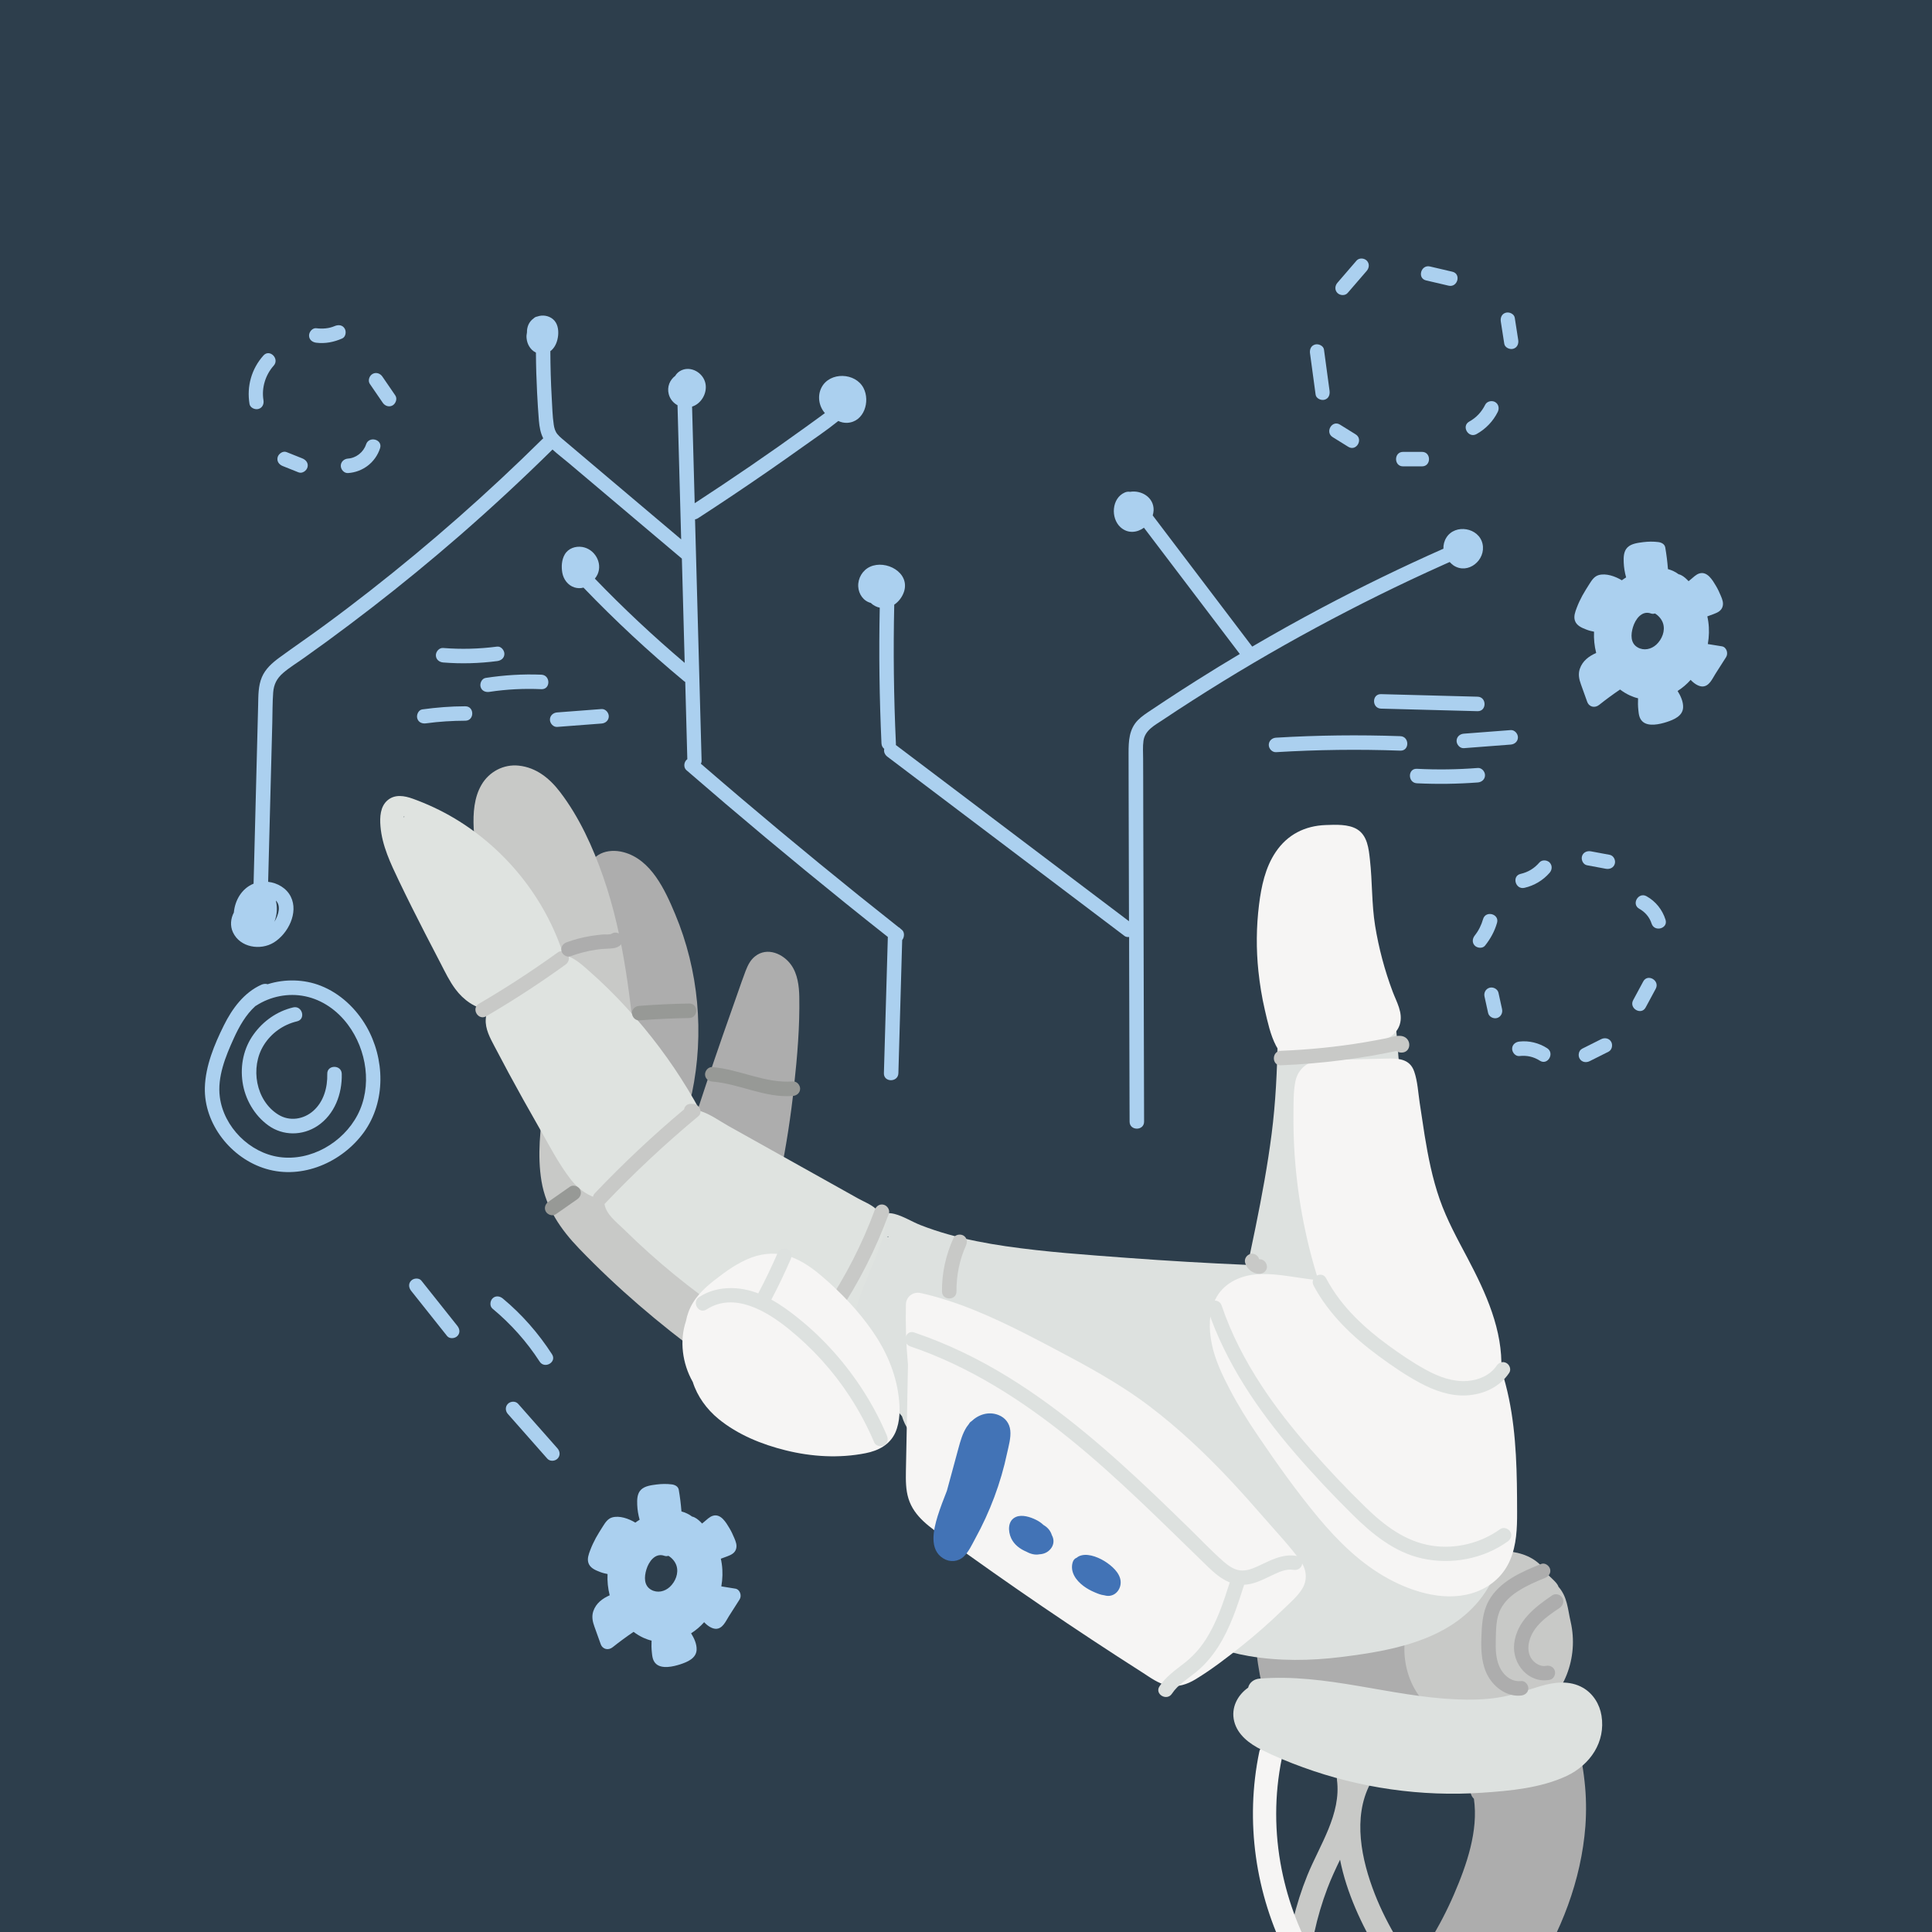 <svg xmlns="http://www.w3.org/2000/svg" xmlns:xlink="http://www.w3.org/1999/xlink" xml:space="preserve" width="2800" height="2800" viewBox="0 0 2800 2800"><rect x="0" y="0" width="2800" height="2800" fill="#808080" stroke="none"/><style>.st1{clip-path:url(#SVGID_2_)}.st2{fill:#adadad}.st3{fill:#c8c9c7}.st4{fill:#f6f5f4}.st5{fill:#dde1df}.st7{fill:#979996}.st8{fill:#4273b6}.st9{clip-path:url(#SVGID_2_)}.st10,.st9{fill:#abd0ef}</style><path id="Capa_2" d="M-23.5-23.5h2846.9v2846.9H-23.5z" style="fill:#2d3e4c" transform="rotate(90 1400 1400)"/><g id="Capa_4"><defs><path id="SVGID_1_" d="M-23.5-23.5h2846.9v2846.9H-23.5z" transform="rotate(90 1400 1400)"/></defs><clipPath id="SVGID_2_"><use xlink:href="#SVGID_1_" style="overflow:visible"/></clipPath><g class="st1"><path d="M2296.5 2582c-1.3-11.9-3-24-5.7-35.7-2.2-9.8-6.5-19.9-15.2-25.6-9.8-6.4-20.5-5.4-31.5-3.9-13.2 1.8-26.4 3.6-39.5 5.5-24.4 3.6-48.7 7.5-73 11.7-9.1 1.6-14.1 12.7-11.9 20.9 3.9 14.7 7.9 29.4 11.8 44.1.9 3.4 2.5 6 4.6 7.9 6.8 46.6-10.7 96.4-28.8 138.4-20.2 46.9-47.4 91.1-80.5 130.1-34.5 40.6-74.7 74.1-119 103.4-46.4 30.6-89.3 63.8-124.7 107-38.1 46.5-67.2 99.4-85.4 156.7-3.1 9.7 5.5 22.8 16.4 21.6 43.9-4.9 87.7-9.7 131.6-14.6 21.4-2.4 42.8-4.7 64.2-7.1l32.1-3.6c11.5-1.3 24.2-1.3 35.5-4.1 9.5-2.4 16.2-9.2 18.2-18.7 2-9.6-1.5-20.4-1.6-30.2-.2-17.9 3.6-35.4 9.9-52.1 13.3-35.7 38.6-65.5 64.8-92.5 26.9-27.8 55-54.2 80.7-83.2 25.5-28.8 49.4-59.2 70.2-91.5 42.7-66.2 72-141.3 78-220.2 1.5-21.3 1.2-42.9-1.2-64.3" class="st2"/><path d="M2222 3178.7c-.9-12.9-2.7-25.7-5.3-38.4-10.3-50.9-33.9-98.5-61.3-142.2-53-84.8-126.2-159.1-163-253.3-19.2-49.1-32.4-110.7-6.5-159.8 9.3-17.5-13.9-33.3-26-21.8-1.6-.5-3.4-.8-5.3-.8-8.3 0-18.2 7.8-17 17 6.5 49.7-25 94.4-42.9 138.5-17.3 42.7-27.9 88-31.7 133.9-3.8 45.6-.1 92.3 12.3 136.5 12.8 45.2 35.2 85 64.3 121.6 30.1 37.9 66.8 73.8 81.3 121.3 5.5 17.9 34 15.2 33.4-4.5-.1-4.9-.3-9.9-.4-14.8-.2-7.6-4.5-12.6-9.9-14.9-15.4-33-39-61.3-62.4-89.3-28.1-33.7-53.2-68.5-67.7-110.3-29.3-84.4-21.4-178.1 9.9-260.8 5.2-13.8 11.7-27.6 18.3-41.4 9.4 47.9 31.6 95 55.1 134.1 47.4 78.7 111 146.7 153.4 228.6 11.6 22.5 21.4 45.8 28.2 70.1 3.4 12.2 6.3 24.8 7.9 37.4.7 5.7 1.2 11.5 1.5 17.3q.3 4.05.3 8.1c-3.6 3.3-6 8.2-5.8 14.4.3 17.3 21.3 24.5 33.1 12.5 9.6-9.7 7.1-26.5 6.2-39" class="st3"/><path d="M2182.8 3225.9c-8.8-53-29.4-104.4-59.9-148.7-31-45-72-80.8-112.3-117.2-38.1-34.4-73.8-70.3-100.5-114.4-25.4-42-43-88.1-52.6-136.2-10.6-53.1-10.7-108.4.3-161.4 1.9-9-2.6-18.4-11.9-20.9-8.4-2.3-19.1 2.8-20.9 11.9-20.8 100.3-5.7 205.9 40.8 297 23.8 46.5 56.2 87.3 93.8 123.3 39.6 37.9 83.3 71.8 118.2 114.3 38 46.2 62.3 102.6 72.1 161.4 1.5 9.1 12.7 14.1 20.9 11.9 9.7-2.7 13.5-11.9 12-21" class="st4"/><path d="M2158.3 2465.3c-7.1-27.3-20.2-52.9-35.1-76.7-7.5-12.1-15.6-23.8-23.8-35.4-7.8-11.2-15.6-23.6-28.3-29.8-14.4-7.1-29.9-4.5-44.9-.9-11.5 2.7-23.2 4.9-35 6.3-56.5 6.8-118.2 4.8-166.8 39.2-7.5 5.3-11 14.9-6.1 23.3.7 1.2 1.6 2.3 2.6 3.3 1.3 11 3 22 5 32.9 2.6 14.3 7.6 28.1 21 35.7 12.4 6.9 27.9 8 41.6 10.6 15.8 3 31.5 6 47.3 9 31 5.9 62 11.7 92.9 17.6 30.5 5.8 61.3 13.6 92.2 17.1 12.6 1.4 25.9-1.1 34.2-11.4 9.5-12.1 6.7-27.2 3.2-40.8" class="st2"/><path d="M2276.4 2350.8c-4.5-19.6-4.8-36.5-17.8-51.2-1.9-6.9-13.6-14.3-17.3-20.4-10.6-17.6-29.1-27-48.9-30-17.5-2.6-35.6-3.8-49.3 6.5-41.1 12.6-78.6 40.2-96.2 80-22.6 50.7-12.4 111.3 32.8 145.8 41.1 31.4 99.6 32.3 142.9 4.5 44.7-28.6 65.5-83.7 53.8-135.2" class="st3"/><path d="M2321 2486.4c-2.6-16.5-12.2-32-26.9-40.4-19.2-11-41.7-8.3-62-2.2-20.5 6.2-40.1 13.3-61.3 16.5-20 3.1-40.6 3.4-60.8 2.5-95.5-4.1-188.3-37.8-284.6-30-7.9.6-14.7 5.5-16.5 13.1-15.3 10.7-25.2 29.1-20.2 48.9 5 19.7 22.3 32.5 39.6 41.1 19.5 9.7 39.8 18.1 60.3 25.5 82.3 30 171.4 42.7 258.8 36.8 41-2.7 85.6-6.8 123.2-24.4 34-16.1 56.6-49.1 50.4-87.4" class="st5"/><path d="M1141.1 1864.8c-6.2-18.4-20.8-31.4-34.5-44.3-15.7-14.8-31.3-29.6-47-44.4-30.9-29.2-61.8-58.5-92.8-87.7l-52.8-50c-16.7-15.8-33-32.5-50.4-47.5-15.5-13.3-37.1-24.3-56.6-12.2-3.6 2.2-6.7 5.1-9.3 8.3-4.6 2-8.4 5.7-9.2 10.8-5.5 37.9-10 76.1-3.7 114.2 6.5 38.7 27.8 69.8 54.5 97.5 55 57.2 115.9 109.1 179.8 156 14.8 10.9 31.3 21.3 50.5 20.1 16-1.1 30.4-9.4 40.7-21.6 10.6-12.5 17.6-26.9 23.6-42 7-18 13.6-38.1 7.2-57.2" class="st3"/><path d="M978.4 1324.6c-14.5-34.6-34.7-78.9-74.6-89.5-23.2-6.2-48.6 2.2-51.1 28.8-.9 10.2 1.5 20.8 2.8 30.9 1.7 13.1 3.5 26.2 5.3 39.3 6.7 47.9 14.4 95.6 22.9 143.2-5.3 6-6.7 15.1 1 22.1 18.4 16.7 35.6 34.8 51 54.4 13.4 17 25.4 43.9 50.7 43.2 7.1-.2 14.9-5.1 16.4-12.5 18.1-86.7 9.9-178.1-24.4-259.9M1158.4 1444.7c-.3-15.6-2.4-32.9-11.6-46-11.5-16.4-34.8-26.7-52.4-12.8-7 5.5-10.6 13-13.8 21.2-4.1 10.6-7.7 21.4-11.5 32.1-7.3 20.6-14.6 41.3-21.8 62-16.3 46.9-32 94-47.4 141.2-3.2 9.9 2.5 17.2 10.2 19.8 1.2.8 2.5 1.4 3.9 2 32.3 12.9 63.1 29.5 91.9 49 8.7 5.9 22.9.2 25-10.2 8.7-42.9 15.4-86.2 20-129.7 4.6-42.5 8.3-85.8 7.5-128.6" class="st2"/><path d="M923.4 1546.8c-9-92.9-18.3-187.4-49.2-276.1-15-43-34.6-86.3-62.4-122.7-15.2-19.9-34.5-35.7-60.1-38.4-21.8-2.3-42.7 8.8-53.7 27.5-11 18.5-12.5 41.7-11.5 62.7 1.4 29.5 4.7 59 7 88.5.1 1.3.3 2.6.7 3.9-1.3 5-.3 10.6 4.4 15.3 73.6 75 138.4 158.1 193.1 247.8 8.2 13.5 33.4 9.1 31.7-8.5" class="st3"/><path d="M2160 2052c-12.5-43-26-85.7-39.5-128.4-27.1-85.7-54.2-171.6-73.1-259.5-9.3-43.5-16.6-87.4-20.6-131.8-3.8-42.1-3.3-87.3-31.7-121.5-24.7-29.8-66.9-39.5-99.4-16-36.1 26.2-43.3 70-44 111.8-.8 45.7-2.9 91-8.7 136.4s-14.2 90.5-23.3 135.3q-5.55 27.45-11.4 54.9c-58.2-2.5-116.4-5.9-174.5-10.2-58.7-4.4-117.9-8.4-176.2-16.9-28.2-4.1-56.3-9.5-83.8-17.3-13.4-3.8-26.7-8.2-39.7-13.3-12.5-4.9-24.8-12.9-37.8-16.2-15.5-3.9-29.8 2.3-37.2 16.5-6.8 13.1-11.9 27.5-17.7 41.1-12.3 28.5-25.9 56.7-36.8 85.7-7.2 19.1 3.2 32.6 15 46.6 11.4 13.4 22.7 26.8 34.1 40.2l53.5 63.1c9.1 31.2 37.6 48.4 66.5 62.4 30.9 15 59.8 32.7 87.3 53.3 55.4 41.7 103.9 91.6 157.7 135.2 56.2 45.4 118.6 84.2 190.9 96.6 44.3 7.6 89.3 7 133.8 1.5 41.2-5.1 83.7-11.7 122.5-27.2 37.2-14.8 69.5-37.9 90.4-72.6 20.2-33.6 28.7-73.7 28.6-112.6-.2-46.8-12-92.6-24.9-137.1m-872.8-260c.1.1.2.2.4.2-1.8 2.7-1.1-1.4-.4-.2" class="st5"/><path d="M1884.7 2262c-15.4-21.2-34-40.8-51.2-60.6-17.1-19.7-34.4-39.1-52.2-58.1-35.9-38.1-74.1-74-115.8-105.6-44.3-33.5-93.1-59.6-142.1-85.4-48.3-25.4-97.2-50.5-149.2-67.4-13.1-4.2-26.3-7.9-39.7-10.9-10.9-2.5-21.3 5-21.6 16.4-.7 29.2.3 58.5 3 87.5-.7 36.4-1.4 72.8-2.1 109.1l-.9 44.8c-.2 13.3-.3 27.2 3.7 40 8.2 26.6 31.5 41.6 52.8 57.1 93.3 67.7 188.6 132.7 285.8 194.7 11.6 7.4 23.6 16.6 37.4 19.2 14.6 2.7 27.9-1.6 40.3-9.2 23.2-14.1 45-30.9 66.2-47.8 21-16.7 41.2-34.5 60.4-53.2 9.5-9.2 20.7-18.6 27.7-29.9 8.1-13 6.4-28.3-2.5-40.7M2186.8 2026.6c-2.9-13.8-6.4-27.8-11-41.3 2.4-57.6-22.2-111.3-48.9-161.9-14.7-27.8-30-55.5-40.4-85.3-10.5-30-16.7-61.3-21.8-92.6-2.5-15.8-4.8-31.5-7.2-47.3-2.2-14.7-3-31.1-7.9-45.2-6.5-19.1-23.9-19.2-40.9-18.8l-51.2 1.2c-16.6.4-34.1-.8-50.4 2.2-15.6 2.8-26.8 14.6-29.8 30-2.9 15-2.6 31-2.7 46.2-.2 16.1.2 32.3 1 48.4 3.5 65.6 15.3 130.7 35.1 193.3-5.2-.7-10.5-1.3-15.7-2-25-3.2-51.5-9.1-76.8-6.4-23.6 2.6-46.2 14-56.9 36.2-9.6 20-9.5 42.4-5.2 63.9 4.6 23.2 15.1 45.2 26 66 12.2 23.5 26.3 46 41.2 67.9 27.4 40.4 56 80.7 87.3 118.3 28.8 34.6 61.9 67.1 101.7 88.7 37.8 20.5 86.4 34.7 128.4 18.4 21.8-8.5 38.7-24 47.9-45.6 9.3-21.9 10.2-46 10.1-69.5-.1-55-.7-110.6-11.9-164.8M2018.3 1437c-11.6-30.9-20.1-62.9-25.4-95.5-5.1-31.8-3.9-63.7-7.5-95.6-1.7-15.7-3.6-34.9-18.5-44-12.6-7.7-31.2-6.7-45.6-6.2-30.3 1.1-55.5 13.9-72.5 39.2-15.1 22.4-20.8 49.7-24.1 76.1-4 32.1-4.3 64.6-.9 96.7 2 18.8 5 37.5 9.3 56 4 17.1 8 36.2 16.2 51.9 7.7 14.7 21.7 18.8 36.3 17.3 3 1.3 6.5 1.7 10.5.8l52.2-11.7c16.2-3.7 33-6.5 49-11.2 13.5-4 27-11.9 31.4-26.1 5.1-16.7-4.8-32.7-10.4-47.7" class="st4"/><path d="M1271.7 1754.4c-.1 0-.2 0-.2-.1-.6-.8-1.3-1.5-2-2.2-7-6.5-17.6-10.6-25.9-15.2l-93.9-52.5-93.9-52.5c-12.7-7.1-26.5-17.3-40.9-21.7-23.1-42.7-50.4-83-81.4-120.5-16.2-19.6-33.4-38.4-51.5-56.2-9.2-9.1-18.7-17.9-28.4-26.4-9.9-8.7-20-18-32.7-22.3-1.5-.5-2.9-.9-4.4-1.2-26.5-82.1-83.7-153.3-157.7-197.5-19.1-11.4-39.4-20.9-60.4-28.5-12.2-4.4-26-6.9-36.7 2.2s-11.4 24.5-10.3 37.6c2.3 28.3 14.7 53.9 26.7 79.1 12.3 25.7 25.1 51.2 38.1 76.5 7.5 14.5 15 29.1 22.6 43.6 6.5 12.6 12.7 25.5 21.2 36.9 11.7 15.8 28.6 27.7 46.9 30-1.5 4.3-2.6 8.7-2.9 13.3-1 14.5 6.3 27.5 12.8 39.9 6.8 13 13.7 25.9 20.6 38.8 13.7 25.3 27.7 50.5 42 75.4 15.2 26.5 29.5 54.9 48.3 79.1 11.7 15 29.7 27 48.3 28.3-.2 1.5-.2 3.1-.1 4.6 1 16.3 18.3 28.8 29 39.4 45.9 45.2 96.1 86.2 149.3 122.4 15 10.2 30.3 20 45.8 29.4 15.8 9.6 31.8 19.5 49 26.3 28.5 11.3 67.3 5.8 81.1-23.5 3.1-3.1 4.9-7.5 5.4-12.2 5.3-52.6 38.1-98 48.2-149.5 1.6-8.9-2.7-18.3-12-20.8m-686.4-569.8v-1.5c1.1.2.8.8 0 1.5" style="fill:#dfe3e0"/><path d="M1004.6 1599.9c-1.1 0-2.2 0-3.3-.1-5.7-.1-9 3.6-9.9 8-45.3 38-88.4 78.5-129.2 121.4-9.3 9.8 5.5 24.7 14.8 14.8 42.5-44.7 87.6-86.8 135-126.2 7.4-6 1.1-17.7-7.4-17.9M823.1 1383.9c-2.7-4.5-9.7-7.1-14.4-3.8-37 26.7-75.2 51.6-114.6 74.6-11.7 6.8-1.1 25 10.6 18.1 39.4-23 77.6-47.9 114.6-74.6 4.6-3.2 6.9-9.1 3.8-14.3M1280.8 1746c-5.9-1.6-11 2-12.9 7.3-18.3 49.7-42.6 97-72.1 141-3.2 4.7-.9 11.6 3.8 14.4 5.2 3 11.2 1 14.4-3.8 30.5-45.5 55.3-94.6 74.2-146 1.9-5.3-2.2-11.5-7.4-12.9" class="st3"/><path d="M1302.4 2023.8c-4.3-34.5-18.4-66.6-38.2-95-20.4-29.3-45.4-55.5-72.5-78.7-14-11.9-28.8-22.7-46.3-28.9-17.9-6.3-38-5.4-55.7 1.1-20 7.4-37.1 19.7-53.8 32.7-16.3 12.8-30.9 26.7-38.2 46.7-1.6 4.4-2.8 8.8-3.6 13.1-9.6 28.5-5.1 61.3 9.6 87.5.1.2.2.3.3.5 6.6 21 20.2 39.6 37.5 53.8 27.9 22.7 62.3 36.7 97 45.3 37.8 9.4 77.6 11.8 116 4.2 18.3-3.6 35.1-12.2 43.1-29.9 7.1-16.2 7-35 4.8-52.4" class="st4"/><path d="M2035.6 1502.9c-8.1-4.2-19.4.5-27.7 2.1-10.2 2-20.4 3.9-30.6 5.6-40 6.7-80.4 10.7-121 12.3-13.5.5-13.5 21.5 0 21 29.5-1.2 58.9-3.6 88.2-7.4q22.2-2.85 44.1-6.6 10.5-1.8 21-3.9c3.8-.7 7.6-1.5 11.4-2.3.9-.2 1.8-.4 2.6-.6 2 1.5 4.7 2.5 7.7 2.4 13.1-.2 14.8-17.1 4.3-22.6" class="st3"/><path d="M2183.4 1975.5c-5.2-3-11.2-1-14.4 3.8-9.2 13.8-26.1 20.9-42.2 22.1-21.1 1.6-41.4-5.9-59.7-15.9-19.2-10.4-37.5-22.9-55.2-35.8-17.1-12.4-33.4-26-48.3-41.1-16.5-16.7-30.7-35.2-41.7-56-6.3-11.9-24.5-1.3-18.1 10.6 22.1 41.6 56.7 74.4 94.3 102.1 18.9 13.9 38.6 27.5 59.3 38.6 20.8 11.2 44.2 19.8 68.1 18.4 24.4-1.4 47.9-11.9 61.7-32.6 3.2-4.6.9-11.5-3.8-14.2" class="st5"/><path d="M901.2 1356.8c-2.7-4.7-9.6-6.9-14.4-3.8-2.9 2-9.2 1-13 1.3-6.1.5-12.2 1.3-18.2 2.3-11.8 1.9-23.3 5-34.5 9.1-5.3 1.9-8.9 7.1-7.3 12.9 1.4 5.1 7.6 9.3 12.9 7.3 11.8-4.3 23.9-7.5 36.3-9.4 5.7-.9 11.5-1.4 17.3-1.6 6-.3 12.1-.3 17.2-3.8 4.6-3.1 6.7-9.2 3.7-14.3" class="st2"/><path d="M840.5 1723.6c-2.7-4.6-9.7-7-14.4-3.8-10.4 7.3-20.8 14.5-31.2 21.8-4.6 3.2-6.8 9.2-3.8 14.4 2.7 4.6 9.7 7 14.4 3.8 10.4-7.3 20.8-14.5 31.2-21.8 4.7-3.3 6.8-9.3 3.8-14.4M998.9 1454.4c-24.2.4-48.3 1.5-72.5 3.4-5.7.4-10.5 4.5-10.5 10.5 0 5.3 4.8 10.9 10.5 10.5 24.1-1.9 48.3-3 72.5-3.4 13.5-.3 13.5-21.3 0-21M1149.1 1567.3c-40 3.2-77.3-17.6-116.8-20.8-5.7-.5-10.5 5.2-10.5 10.5 0 6.1 4.8 10 10.5 10.5 39.7 3.2 76.3 24.1 116.8 20.8 5.7-.4 10.5-4.5 10.5-10.5 0-5.3-4.8-10.9-10.5-10.5" class="st7"/><path d="M1396.2 1790.6c-4.5-2.6-12-1.4-14.4 3.8-11 24.4-16.9 50.5-16.6 77.3.1 13.5 21.1 13.5 21 0-.2-22.9 4.3-45.8 13.8-66.7 2.3-5.2 1.5-11.3-3.8-14.4M1825.6 1825h-.3c-.2-.1-.3-.2-.5-.3-1.5-5.3-7.5-9.1-12.9-7.3-5.4 1.7-9 7.3-7.3 12.9 2.7 9.2 11.4 16 21.1 15.8 5.5-.1 10.8-4.8 10.5-10.5-.4-5.7-4.8-10.7-10.6-10.6" class="st3"/><path d="M1879.6 2255c-21.3-3.7-38.9 6.8-57.5 15.3-7.9 3.6-16.5 6.7-25.1 5.6-9.2-1.2-17.3-7.1-24.1-13.1-17.1-15-32.8-31.8-49.1-47.6-16.3-15.9-32.7-31.8-49.2-47.6-65.8-62.6-134.6-123.1-212.1-171-43.3-26.8-89.3-49.2-137.6-65.5-12.8-4.3-18.3 15.9-5.6 20.2 84.9 28.7 161.4 77.6 230.8 133.7 70.9 57.4 134.9 122.2 200.3 185.5 9.1 8.8 18.8 17.3 30.6 22.3.4.2.9.3 1.3.5-9.3 29.1-18.9 58.5-35.8 84.3-8.3 12.7-18.5 23.7-30.5 33-13 10.2-26.4 19.4-35.6 33.4-7.4 11.3 10.7 21.9 18.1 10.6 8.6-13.1 22.9-21.5 34.8-31.2 12.7-10.3 23.3-22.9 32.1-36.6 17.5-27.3 27.7-58.6 37.5-89.3.1-.3.1-.5.2-.8 4.5-.2 8.9-.9 13.3-2.2 10.8-3.1 20.8-8.6 31-13.3 8.3-3.9 17.9-7.6 26.6-6.1 5.6 1 11.3-1.5 12.9-7.3 1.4-4.9-1.7-11.8-7.3-12.8M1285.2 2080.2c-18.7-44.1-44.8-84.8-76.6-120.6-15.6-17.5-32.6-33.8-50.9-48.5-12.6-10.2-25.7-19.9-39.8-27.6q15-28.5 27.9-58.2c2.3-5.2 1.5-11.3-3.8-14.4-4.4-2.6-12.1-1.5-14.4 3.8-8.8 20.2-18.3 40.1-28.6 59.6 0 .1-.1.1-.1.2-1.7-.7-3.5-1.3-5.2-1.9-26.2-8.9-56.7-8.3-80.4 7.1-11.3 7.3-.8 25.5 10.6 18.1 40.1-26 87.2 2.4 119 28.1 34.6 27.9 64.7 61.2 88.9 98.4 13.7 21.1 25.5 43.3 35.3 66.4 2.2 5.2 9.9 6.4 14.4 3.8 5.4-3.1 6-9.1 3.7-14.3M2188.8 2219.8c-2.7-4.5-9.7-7.1-14.4-3.8-28.4 20.4-64.7 29.5-99.4 24.1-38.3-6-68.6-29.2-95.7-55.5-27.9-27.1-54.7-55.5-80.3-84.8-25.5-29.1-49.7-59.5-70.9-92-23.7-36.1-43.7-74.7-57.6-115.7-4.3-12.7-24.6-7.3-20.2 5.6 26.2 77.5 72.6 145.6 125.5 207.2 26.6 31 54.8 60.9 83.8 89.6 28.7 28.4 61.1 55.2 101.4 64.1 42.4 9.4 88.7.8 124.1-24.6 4.6-3.2 6.8-9 3.7-14.2" class="st5"/><path d="M2246.5 2273.9c-1.4-5-7.6-9.5-12.9-7.3-28.5 11.4-60.5 25.2-76.1 53.5-9.1 16.6-10 35.6-10.6 54.1-.6 18.9.4 39.1 10.1 55.8 9.5 16.4 27.9 29.5 47.5 27.3 5.6-.6 10.5-4.4 10.5-10.5 0-5.2-4.8-11.1-10.5-10.5-12.3 1.4-22.8-5.9-29-16.3-7.9-13.1-8.1-29.3-7.7-44.1.4-14.6.2-30.7 7.1-44 5.6-10.8 14.6-19.1 24.7-25.6 12.3-8 25.9-14 39.5-19.4 5.3-2.2 9-7.1 7.4-13" class="st2"/><path d="M2264.3 2315.7c-2.7-4.7-9.6-6.9-14.4-3.8-25.4 17.1-51.6 37.5-55.4 70.1-3.4 29.4 20.8 58.4 51.6 52.5 5.6-1.1 8.8-7.8 7.3-12.9-1.6-5.8-7.3-8.4-12.9-7.3-7.3 1.4-15.1-3-19.8-8.8-6.1-7.5-6.7-17.8-4.4-26.8 5.7-22.4 26.1-36.4 44.2-48.5 4.7-3.3 6.8-9.4 3.8-14.5" class="st2"/><path d="M1464.2 2073.1c-1.1-10.3-7.2-18.4-17-22.3-14.3-5.7-29.1-.8-39.4 9.1-1.4.8-2.6 2-3.4 3.6-1.2 1.5-2.4 3.1-3.5 4.7-6 9.4-9 20.3-11.9 30.9-3.5 13-7.1 26-10.6 39.1-2 7.5-4 14.9-6.1 22.4-4.8 12.1-9.5 24.3-13.4 36.7-5.9 19.3-13 48.5 8.4 61.4 9.5 5.8 21.4 4.8 29.5-2.9 7.2-6.9 11.8-17.2 16.5-25.8 21.4-38.9 37.2-80.9 46.3-124.2 2.3-10.4 5.7-22.1 4.6-32.7M1524.4 2224.8c-1.7-5.6-5.3-10.3-10.5-13.7-.5-.3-1.1-.7-1.6-1-3.3-3.1-7.1-5.7-11.1-7.6-8.1-4-19.9-7.8-28.7-4.1-12.3 5.2-11.8 20.7-7 31 4.4 9.4 12.9 15.6 22.2 19.5 5.8 3.2 12.5 5 18.7 3.7 5.9-.3 11.5-2.4 15.8-7.3 5.6-6.2 5.8-14.2 2.2-20.5M1604.5 2265c-9.6-6.8-25.7-14.1-37.7-10.7-2.6.7-4.6 1.8-6.2 3.2-2.7 1-5 3.2-6 6.7-4.1 14 4.9 26.3 15.6 34.3 5.1 3.8 10.5 6.8 16.3 9.2 4.4 1.9 9 3.8 13.8 4.3 3.5 1 7.2 1.4 11 .1 6.4-2 11-7.8 12.4-14.3 3-13.9-8.8-25.5-19.2-32.8" class="st8"/></g><path d="M2148.6 788.2c-5.2-23.6-39.6-29.5-52.4-9.1-3 4.7-4.5 10.5-4.3 16.1-59.7 26.5-118.6 55.1-176.3 85.7-34 18-67.6 36.8-100.8 56.2-40.1-52.9-80.3-105.8-120.4-158.7-7.9-10.5-15.9-20.9-23.8-31.4.7-2.5 1.2-5 1.3-7.6.5-18.7-17.9-29.4-34.2-26.6-2.5-.5-5.2-.1-7.7 1-18.9 8.3-20.6 37-6.2 50.2 10.6 9.7 24.1 8.1 34.1.8 35.9 47.3 71.8 94.7 107.8 142 10.4 13.7 20.8 27.4 31.1 41-20.8 12.4-41.5 25-62 38-14.9 9.4-29.8 19-44.5 28.7-7.2 4.8-14.5 9.6-21.7 14.4-6.7 4.5-13.7 8.9-19.4 14.7-12.9 13.2-13.6 30.2-13.6 47.6 0 18.9.1 37.9.1 56.8.2 62.4.3 124.7.5 187.1-87.9-66.5-175.9-133-263.8-199.4-24.7-18.7-49.4-37.4-74.1-56 .1-.7.2-1.5.1-2.4q-4.65-100.5-2.4-201c6.6-4.4 11.6-11.2 14.1-18.6 9.2-28-26.2-46.9-49.2-36.3-10.9 5-17.7 16.6-17.1 28.6.6 11.1 7.6 21.1 18.2 23.8 3.6 3.5 8.1 5.9 13 6.9-1.4 65.6-.5 131.2 2.5 196.7.2 3.6 1.8 6.2 4 7.9-1.1 4.5 1.1 8.8 4.9 11.6l267.9 202.5c25.2 19 50.3 38.1 75.5 57.1 1.9 1.4 4.3 1.8 6.6 1.4v14.6l.6 225.2c0 9.3 0 18.6.1 27.9 0 13.5 21 13.5 21 0l-.6-221.2-.6-222.2-.1-55.8c0-9 0-17.9-.1-26.9 0-8.5-.7-17.3.5-25.8 2.1-15.5 16.4-22.6 28.2-30.5 14.2-9.5 28.4-18.8 42.8-28 58.2-37.3 117.7-72.4 178.5-105.2 60.5-32.7 122.2-63.2 184.9-91.3 3.1-1.4 6.3-2.8 9.4-4.2 1.7 1.9 3.6 3.5 5.6 5 21 13.8 47.2-7.9 42-31.3" class="st9"/><path d="M2029.4 1066.9c-60-2.1-120.1-1.4-180.1 2.2-5.7.3-10.5 4.6-10.5 10.5 0 5.4 4.8 10.8 10.5 10.5 59.9-3.6 120-4.4 180.1-2.2 13.6.5 13.5-20.5 0-21" class="st9"/><path d="M2141.4 1009.7c-46.6-1.2-93.3-2.5-139.9-3.7-13.5-.4-13.5 20.6 0 21 46.6 1.2 93.3 2.5 139.9 3.7 13.5.3 13.5-20.7 0-21" class="st9"/><path d="M2189.4 1058.1c-22.6 1.7-45.3 3.4-67.9 5.2-5.7.4-10.5 4.5-10.5 10.5 0 5.3 4.8 10.9 10.5 10.5 22.6-1.7 45.3-3.4 67.9-5.2 5.7-.4 10.5-4.5 10.5-10.5 0-5.3-4.8-10.9-10.5-10.5" class="st9"/><path d="M2141.7 1113c-29.3 2.3-58.8 2.7-88.2 1.2-13.5-.7-13.5 20.3 0 21q44.1 2.1 88.2-1.2c5.7-.4 10.5-4.5 10.5-10.5 0-5.4-4.9-11-10.5-10.5" class="st9"/><path d="m1307 1347.5-1.5-1.2c-.9-1.1-2-2-3.3-2.6-77-60.8-152.9-123-227.7-186.5-19.6-16.7-39.2-33.4-58.7-50.3.7-1.4 1.1-3 1-4.9-1.9-68.8-3.7-137.5-5.6-206.3l-3.9-143c1.4-.2 2.8-.7 4.2-1.6 34.4-22.3 68.5-45.2 102.2-68.5 16.7-11.6 33.4-23.3 49.9-35.1 16.9-12.1 34.5-23.8 50.7-36.9.2-.2.4-.3.6-.5 4 1.9 8.3 2.9 13 2.7 24.5-1.3 33.5-31.2 23.6-50.4-11.7-22.6-48.7-23.9-60.8-1-6.6 12.5-3.7 27.7 4.8 37.3-2.9 2.1-5.8 4.2-8.7 6.4-6.5 4.8-13.1 9.5-19.6 14.2-13.1 9.4-26.2 18.8-39.4 28.1-26.7 18.8-53.6 37.2-80.7 55.3-13.4 8.9-26.8 17.8-40.3 26.6-.4-13.6-.7-27.2-1.1-40.8l-2.7-99.2c1.8-.6 3.5-1.3 5.2-2.3 11.6-6.8 17.9-22.2 13.1-35-5.2-14-22.8-22.4-36.2-14-2.8 1.8-5 4.1-6.5 6.7-7.8 5.9-12.2 15.8-9.4 26.6 1.9 7.2 6.7 12.7 12.7 16 1.7 63.7 3.4 127.3 5.2 191 0 1.1.1 2.2.1 3.4-35.4-29.9-70.9-59.9-106.3-89.8-20.3-17.2-40.7-34.4-61-51.6-4.1-3.5-8.5-6.8-12-11-3.3-4-4.7-8.9-5.4-14-1.9-12.7-2.1-25.9-2.9-38.8-1.3-22.5-1.9-45-2-67.6.7-.5 1.3-1 2-1.6 5.8-5.5 8.5-13.5 9.3-21.3.8-8.5-.8-17.8-7.6-23.5-6.2-5.1-14.9-6.5-22.5-3.8-.1 0-.2.1-.4.1q-2.85.45-5.1 2.7c-6.7 4.7-9.8 12.4-9.6 20.2-.6 2.9-.9 5.8-.5 8.9.8 8.2 5.4 16.3 12.9 20.1l.6.3c.1 19.5.7 39 1.7 58.5.7 13.4 1.5 26.8 2.6 40.2.8 9.2 2.3 17.8 6.3 25.6-.4.3-.8.6-1.2 1-78.8 77.9-162 151.2-249.3 219.5-21.6 16.9-43.4 33.5-65.5 49.7-21.9 16.2-44.5 31.5-66.5 47.6-10.3 7.6-20 16.1-25.2 28.1-5.5 12.9-5.2 27.2-5.5 40.9-.8 29.9-1.5 59.9-2.3 89.8-1.4 56.3-2.9 112.5-4.3 168.8-.2.1-.4.1-.5.2-16.9 7.1-26.5 24-28.1 41.6-4.6 8.7-5.7 19.3-1.3 28.7 10.3 22.1 39.9 26.7 59.3 14.7 20.5-12.7 36.1-43.2 24.5-66.4-6.2-12.4-19.2-19.9-32.8-21.5 1.2-47.4 2.4-94.8 3.7-142.2.8-29.3 1.5-58.5 2.3-87.8.4-14.7.2-29.6 1.3-44.4.9-11.9 5.4-20.5 14.3-28.2 9.2-8 20-14.5 29.9-21.6q16.5-11.7 33-23.7c22.3-16.3 44.4-33 66.3-49.9 43.1-33.3 85.2-67.9 126.3-103.6q69.45-60.45 135-125.1c7.3 6.7 15.4 12.7 22.8 19 10.4 8.8 20.9 17.6 31.3 26.4 20.9 17.6 41.7 35.2 62.6 52.9 23.6 19.9 47.2 39.9 70.8 59.8 1.4 50.4 2.7 100.8 4.1 151.1-45.4-38.5-88.9-79.2-130.2-122.1 1.6-1.9 2.9-4.1 4-6.4 7.4-16.8-4.5-36.7-22.4-39.5-9.7-1.5-20.1 2-25.2 10.8-4.6 7.8-5.1 17.8-3.6 26.5 1.7 9.6 8.1 18.3 17.5 21.3 4.5 1.4 9 1.5 13.2.3 45.9 47.8 94.5 93 145.5 135.4.6.5 1.3 1 2 1.4l3 111.9c-.5.3-.9.7-1.3 1.1-3.8 3.8-4.3 11.1 0 14.8 75.7 65.6 152.6 129.9 230.6 192.8 20.3 16.4 40.8 32.7 61.3 48.9l-5.7 197.5c-.4 13.5 20.6 13.5 21 0 1.8-64.3 3.7-128.7 5.5-193 3.2-3.9 3.9-11.4-.5-14.9m-903-28.6c-.6 5.8-3.1 11.8-6.3 16.9 3.6-9.4 4.6-19.8 2.2-29.9v-.7c3.3 3.5 4.7 7.8 4.1 13.7" class="st9"/><path d="M784.6 977.8c-27.1-1.1-54 .6-80.8 4.7-5.6.9-8.7 7.9-7.3 12.9 1.6 6 7.3 8.2 12.9 7.3 24.9-3.8 50.1-5 75.2-3.9 13.5.6 13.5-20.4 0-21" class="st9"/><path d="M720.5 937.1c-26 3.4-52.2 4.1-78.3 2-5.7-.5-10.5 5.2-10.5 10.5 0 6.1 4.8 10 10.5 10.5 26.1 2.1 52.3 1.4 78.3-2 5.6-.7 10.5-4.3 10.5-10.5 0-5.1-4.8-11.2-10.5-10.5" class="st9"/><path d="M871.8 1027.6c-21.4 1.6-42.8 3.3-64.3 4.9-5.7.4-10.5 4.5-10.5 10.5 0 5.3 4.8 10.9 10.5 10.5 21.4-1.6 42.8-3.3 64.3-4.9 5.7-.4 10.5-4.5 10.5-10.5 0-5.3-4.8-10.9-10.5-10.5" class="st9"/><path d="M674.3 1023.6c-20.9 0-41.7 1.7-62.3 4.5-5.6.8-8.7 8-7.3 12.9 1.7 6.1 7.3 8.1 12.9 7.3 18.8-2.6 37.8-3.7 56.8-3.8 13.4 0 13.4-21-.1-20.9" class="st9"/><path d="M2245.8 1250c-3.8-3.8-11.1-4.3-14.8 0-7.3 8.5-16.3 14-27.2 16.5-13.2 3-7.6 23.3 5.6 20.2 14.1-3.2 27-10.9 36.5-21.9 3.6-4.2 4.1-10.5-.1-14.8" class="st9"/><path d="M2333 1238.9c-9.1-1.7-18.3-3.4-27.4-5.1-5.6-1-11.3 1.5-12.9 7.3-1.4 5.1 1.7 11.9 7.3 12.9 9.1 1.7 18.3 3.4 27.4 5.1 5.6 1 11.3-1.5 12.9-7.3 1.5-5.1-1.7-11.8-7.3-12.9" class="st9"/><path d="M2413.8 1332.9c-4.6-14.5-14.2-26.6-27.5-34-11.8-6.6-22.4 11.5-10.6 18.1 8.5 4.8 14.9 12.1 17.9 21.5 4.1 12.8 24.3 7.3 20.2-5.6" class="st9"/><path d="M2381.5 1422.4c-4.9 9-9.7 18.1-14.6 27.1-6.4 11.9 11.7 22.5 18.1 10.6 4.9-9 9.7-18.1 14.6-27.1 6.4-11.9-11.7-22.5-18.1-10.6" class="st9"/><path d="M2335 1509.8c-3-5.2-9.3-6.3-14.4-3.8-9.2 4.6-18.4 9.2-27.5 13.8-5.1 2.5-6.5 9.7-3.8 14.4 3 5.2 9.3 6.3 14.4 3.8 9.2-4.6 18.4-9.2 27.5-13.8 5.1-2.6 6.5-9.8 3.8-14.4" class="st9"/><path d="M1926.9 566.4c-2.7-19.9-5.4-39.9-8.1-59.8-.8-5.6-8-8.7-12.9-7.3-6.1 1.7-8.1 7.3-7.3 12.9 2.7 19.9 5.4 39.9 8.1 59.8.8 5.6 8 8.7 12.9 7.3 6-1.6 8-7.2 7.3-12.9" class="st9"/><path d="M1980.8 377.7c-3.8-3.8-11.1-4.3-14.8 0-9.2 10.7-18.4 21.4-27.7 32.1-3.7 4.3-4.2 10.6 0 14.8 3.8 3.8 11.1 4.3 14.8 0 9.2-10.7 18.4-21.4 27.7-32.1 3.7-4.3 4.2-10.6 0-14.8" class="st9"/><path d="M2104.9 393.8c-10.8-2.5-21.7-5.1-32.5-7.6-13.1-3.1-18.8 17.2-5.6 20.2 10.8 2.5 21.7 5.1 32.5 7.6 13.2 3.2 18.8-17.1 5.6-20.2" class="st9"/><path d="M2200.3 492.6c-1.7-10.7-3.4-21.4-5-32.1-.9-5.6-7.9-8.7-12.9-7.3-6 1.6-8.2 7.3-7.3 12.9 1.7 10.7 3.4 21.4 5 32.1.9 5.6 7.9 8.7 12.9 7.3 5.9-1.6 8.2-7.3 7.3-12.9" class="st9"/><path d="M2166.9 582.7c-4.6-2.7-11.8-1.3-14.4 3.8-5.2 10.5-12.9 18.8-23.2 24.5-11.8 6.6-1.2 24.7 10.6 18.1 13.2-7.3 24-18.5 30.7-32 2.6-5.1 1.4-11.4-3.7-14.4" class="st9"/><path d="M2060.9 654.9h-27.5c-13.5 0-13.5 21 0 21h27.5c13.5 0 13.5-21 0-21" class="st9"/><path d="m1964.7 629.5-22.7-14.1c-11.5-7.2-22.1 11-10.6 18.1l22.7 14.1c11.6 7.1 22.1-11 10.6-18.1" class="st9"/><path d="M381.8 515.2c-17.3 19.3-24.4 44.7-20.2 70.2.9 5.6 7.9 8.7 12.9 7.3 5.9-1.6 8.3-7.3 7.3-12.9-2.9-17.7 2.9-36.5 14.8-49.8 9-10-5.8-24.9-14.8-14.8" class="st9"/><path d="M499.6 476.3c-3.1-5.4-9.1-6-14.4-3.8-8.5 3.7-17.7 4.3-26.8 3.2-5.6-.7-10.5 5.3-10.5 10.5 0 6.2 4.8 9.8 10.5 10.5 13 1.6 25.5-.9 37.4-6.1 5.3-2.2 6.4-9.9 3.8-14.3" class="st9"/><path d="M572.9 573.1c-6.2-9.1-12.5-18.2-18.7-27.3-3.2-4.7-9.2-6.8-14.4-3.8-4.6 2.7-7 9.7-3.8 14.4 6.2 9.1 12.5 18.2 18.7 27.3 3.2 4.7 9.2 6.8 14.4 3.8 4.6-2.8 7-9.7 3.8-14.4" class="st9"/><path d="M530.5 644.1c-3.6 11.1-14.3 19.7-26.1 20.5-5.7.4-10.5 4.6-10.5 10.5 0 5.4 4.8 10.9 10.5 10.5 21.4-1.4 39.7-15.4 46.4-35.9 4.2-12.9-16.1-18.4-20.3-5.6" class="st9"/><path d="m438.3 664.4-23-9.2c-5.3-2.1-11.5 2.3-12.9 7.3-1.6 6 2 10.8 7.3 12.9l23 9.2c5.3 2.1 11.5-2.3 12.9-7.3 1.7-5.9-2-10.7-7.3-12.9" class="st9"/><path d="M2149.4 1332c-2.5 8.6-6.4 16.7-12 23.7-3.5 4.4-4.3 10.5 0 14.8 3.7 3.7 11.3 4.4 14.8 0 7.9-9.9 13.9-20.8 17.4-33 3.8-12.9-16.4-18.5-20.2-5.5" class="st9"/><path d="M2176.9 1462.5c-1.7-7.9-3.5-15.8-5.2-23.7-1.2-5.5-7.7-8.8-12.9-7.3-5.7 1.6-8.6 7.4-7.3 12.9 1.7 7.9 3.5 15.8 5.2 23.7 1.2 5.5 7.7 8.8 12.9 7.3 5.6-1.6 8.5-7.4 7.3-12.9" class="st9"/><path d="M2242.2 1519.1c-11.9-7.6-26.2-11.2-40.2-9.6-5.6.6-10.5 4.4-10.5 10.5 0 5.2 4.8 11.1 10.5 10.5 10.7-1.2 20.5.9 29.6 6.7 11.4 7.4 22-10.8 10.6-18.1" class="st9"/><path d="m2495.5 936.7-20.4-3.3c1.9-10.7 2.2-21.7.7-32.3-.4-2.6-.8-5.2-1.4-7.8 3.2-1.2 6.3-2.3 9.5-3.5 5.5-2.1 10.8-4.6 12.6-10.7 1.6-5.4-.4-10.5-2.5-15.5s-4.3-9.8-7.1-14.5c-4.9-8.2-12.4-21.3-23.8-18.1-5.1 1.4-9.3 6-13.3 9.2-.9.7-1.7 1.4-2.6 2.1-.7-.7-1.3-1.4-2-2.1-3.7-3.6-7.6-6.9-12.5-8-4.6-3.5-9.9-5.9-15.4-7.4v-.2c-.8-10.5-2.1-20.9-3.9-31.3-.9-4.9-5.8-7.2-10.1-7.7-7.3-.9-14.5-.8-21.8.1-7.5 1-17.1 2-22.8 7.6s-5.8 14.4-5.5 21.9c.3 7.3 1.5 14.6 3.5 21.6-2.1 1.3-4.2 2.7-6.2 4.2-9.6-5.8-23-10.6-33.7-7.5-6.4 1.9-9.9 7.5-13.3 12.8-3.5 5.5-7 11.1-10.2 16.8-3.1 5.7-5.9 11.7-8.2 17.8-2.2 5.8-4.7 12.4-2.6 18.6 2.4 7.3 10.2 10.5 16.8 13 3.5 1.4 7.2 2.3 10.9 3-.5 10.3.5 20.6 3.1 30.8-10.5 4.7-19.8 11.4-23.8 23.2-2.5 7.6-1 15 1.7 22.3 3 8.4 6 16.7 9 25.1 2.8 7.9 11.2 9.7 17.5 4.6 9.8-7.8 19.9-15.2 30.2-22.2 4.5 3.4 9.4 6.4 14.5 8.7 3.8 1.7 7.7 3.1 11.6 4-.3 5.7-.2 11.4.4 17 .6 6.1 1.3 12.3 6.1 16.7 8.5 7.8 24.9 3.9 34.7.8 10.4-3.4 23.8-8.7 24.1-21.6.2-8-3.5-16.3-8-23.5 7.1-4.5 13.4-9.9 18.9-16.1 4.6 5 11.1 9.5 17 9.6 9.9 0 14.4-11.2 18.9-18.3 5.2-8.1 10.3-16.2 15.5-24.3 3.5-5.5.6-14.5-6.1-15.6m-94.9-2.6c-7.4 6.9-18.1 9.3-27.1 4.2-10.8-6.1-10.1-18.9-6.9-29.4 3.4-11.3 12.7-24.6 26.1-19.8 1.9.7 3.9.6 5.8 0 5.4 3.2 9.9 8.6 11.7 14.3 3.5 10.9-1.5 23.1-9.6 30.7" class="st9"/><path d="m1065.8 2302.4-20.4-3.3c1.9-10.7 2.2-21.7.7-32.3-.4-2.6-.8-5.2-1.4-7.8 3.2-1.2 6.3-2.3 9.5-3.5 5.5-2.1 10.8-4.6 12.6-10.7 1.6-5.4-.4-10.5-2.5-15.5s-4.3-9.8-7.1-14.5c-4.9-8.2-12.4-21.3-23.8-18.1-5.1 1.4-9.3 6-13.3 9.2-.9.7-1.7 1.4-2.6 2.1-.7-.7-1.3-1.4-2-2.1-3.7-3.6-7.6-6.9-12.5-8-4.6-3.5-9.9-5.9-15.4-7.4v-.2c-.8-10.5-2.1-20.9-3.9-31.3-.9-4.9-5.8-7.2-10.1-7.7-7.3-.9-14.5-.8-21.8.1-7.5 1-17.1 2-22.8 7.6s-5.8 14.4-5.5 21.9c.3 7.3 1.5 14.6 3.5 21.6-2.1 1.3-4.2 2.7-6.2 4.2-9.6-5.8-23-10.6-33.7-7.5-6.4 1.9-9.9 7.5-13.3 12.8-3.5 5.5-7 11.1-10.2 16.8-3.1 5.7-5.9 11.7-8.2 17.8-2.2 5.8-4.7 12.4-2.6 18.6 2.4 7.3 10.2 10.5 16.8 13 3.5 1.4 7.2 2.3 10.9 3-.5 10.3.5 20.6 3.1 30.8-10.5 4.7-19.8 11.4-23.8 23.2-2.5 7.6-1 15 1.7 22.3 3 8.4 6 16.7 9 25.1 2.8 7.9 11.2 9.7 17.5 4.6 9.8-7.8 19.9-15.2 30.2-22.2 4.5 3.4 9.4 6.4 14.5 8.7 3.8 1.7 7.7 3.1 11.6 4-.3 5.7-.2 11.4.4 17 .6 6.1 1.3 12.3 6.1 16.7 8.5 7.8 24.9 3.9 34.7.8 10.4-3.4 23.8-8.7 24.1-21.6.2-8-3.5-16.3-8-23.5 7.1-4.5 13.4-9.9 18.9-16.1 4.6 5 11.1 9.5 17 9.6 9.9 0 14.4-11.2 18.9-18.3 5.2-8.1 10.3-16.2 15.5-24.3 3.5-5.5.5-14.5-6.1-15.6m-95-2.6c-7.4 6.9-18.1 9.3-27.1 4.2-10.8-6.1-10.1-18.9-6.9-29.4 3.4-11.3 12.7-24.6 26.1-19.8 1.9.7 3.9.6 5.8 0 5.4 3.2 9.9 8.6 11.7 14.3 3.5 10.9-1.5 23.1-9.6 30.7" class="st9"/><path d="M808 2099.2c-19-21.6-38.1-43.1-57.1-64.7-3.8-4.3-11-3.8-14.8 0-4.2 4.2-3.8 10.6 0 14.8 19 21.6 38.1 43.1 57.1 64.7 3.8 4.3 11 3.8 14.8 0 4.2-4.2 3.8-10.5 0-14.8" class="st9"/><path d="M662.8 1921.5c-17.4-21.8-34.7-43.7-52.1-65.5-3.5-4.4-11.2-3.7-14.8 0-4.4 4.4-3.5 10.4 0 14.8 17.4 21.8 34.7 43.7 52.1 65.5 3.5 4.4 11.2 3.7 14.8 0 4.4-4.3 3.6-10.3 0-14.8" class="st9"/><path d="M800 1962.7c-19.6-30.4-43.6-57.8-71.4-80.9-4.4-3.6-10.6-4.3-14.8 0-3.7 3.7-4.4 11.2 0 14.8 26.5 22 49.5 47.7 68.2 76.6 7.2 11.4 25.4.9 18-10.5" class="st9"/><g class="st1"><path d="M530.8 1487.2c-15-25.8-37.9-47.5-65.8-58.5-24.1-9.6-52.3-10.2-77.1-2.3-2.8-.9-6-.6-9 .7-25.3 11.3-42.5 34.8-54.5 59-13.7 27.6-26.6 58.7-27.5 89.9-1.5 53.3 38.4 103.1 88.7 118 52.7 15.7 110.1-9.6 141.6-52.8 32.4-44.7 30.7-107.2 3.6-154M518.1 1616c-21 40-67.6 67.2-113.1 60.9-43.2-6-80.7-43.6-86.4-86.9-3.9-29.1 8.3-59 20.2-85.1 7.8-17.2 17.5-34.4 31.4-46.9.3-.1.5-.3.8-.4 20.9-13.6 46.8-18.8 71.3-13.7 25.1 5.2 46.7 20.7 61.9 41.1 27.4 36.6 35.6 89.6 13.9 131" class="st10"/><path d="M495.3 1556.3c-.3-13.5-21.3-13.5-21 0 .5 19.7-5.1 40.2-20.2 53.6-14.1 12.5-34.4 15.6-50.6 5.6-33.1-20.4-41.1-68.5-21.4-100.5 10.8-17.6 28.4-30.1 48.4-34.8 13.2-3.1 7.6-23.3-5.6-20.2-23.3 5.5-43.4 19.7-57.3 39-14.5 20-19.6 44.9-16.1 69.2 3.6 24.7 17 48.1 37.3 62.8 21.3 15.4 49.6 15.2 71.4.7 24.8-16.6 35.8-46.4 35.1-75.4" class="st10"/></g></g></svg>